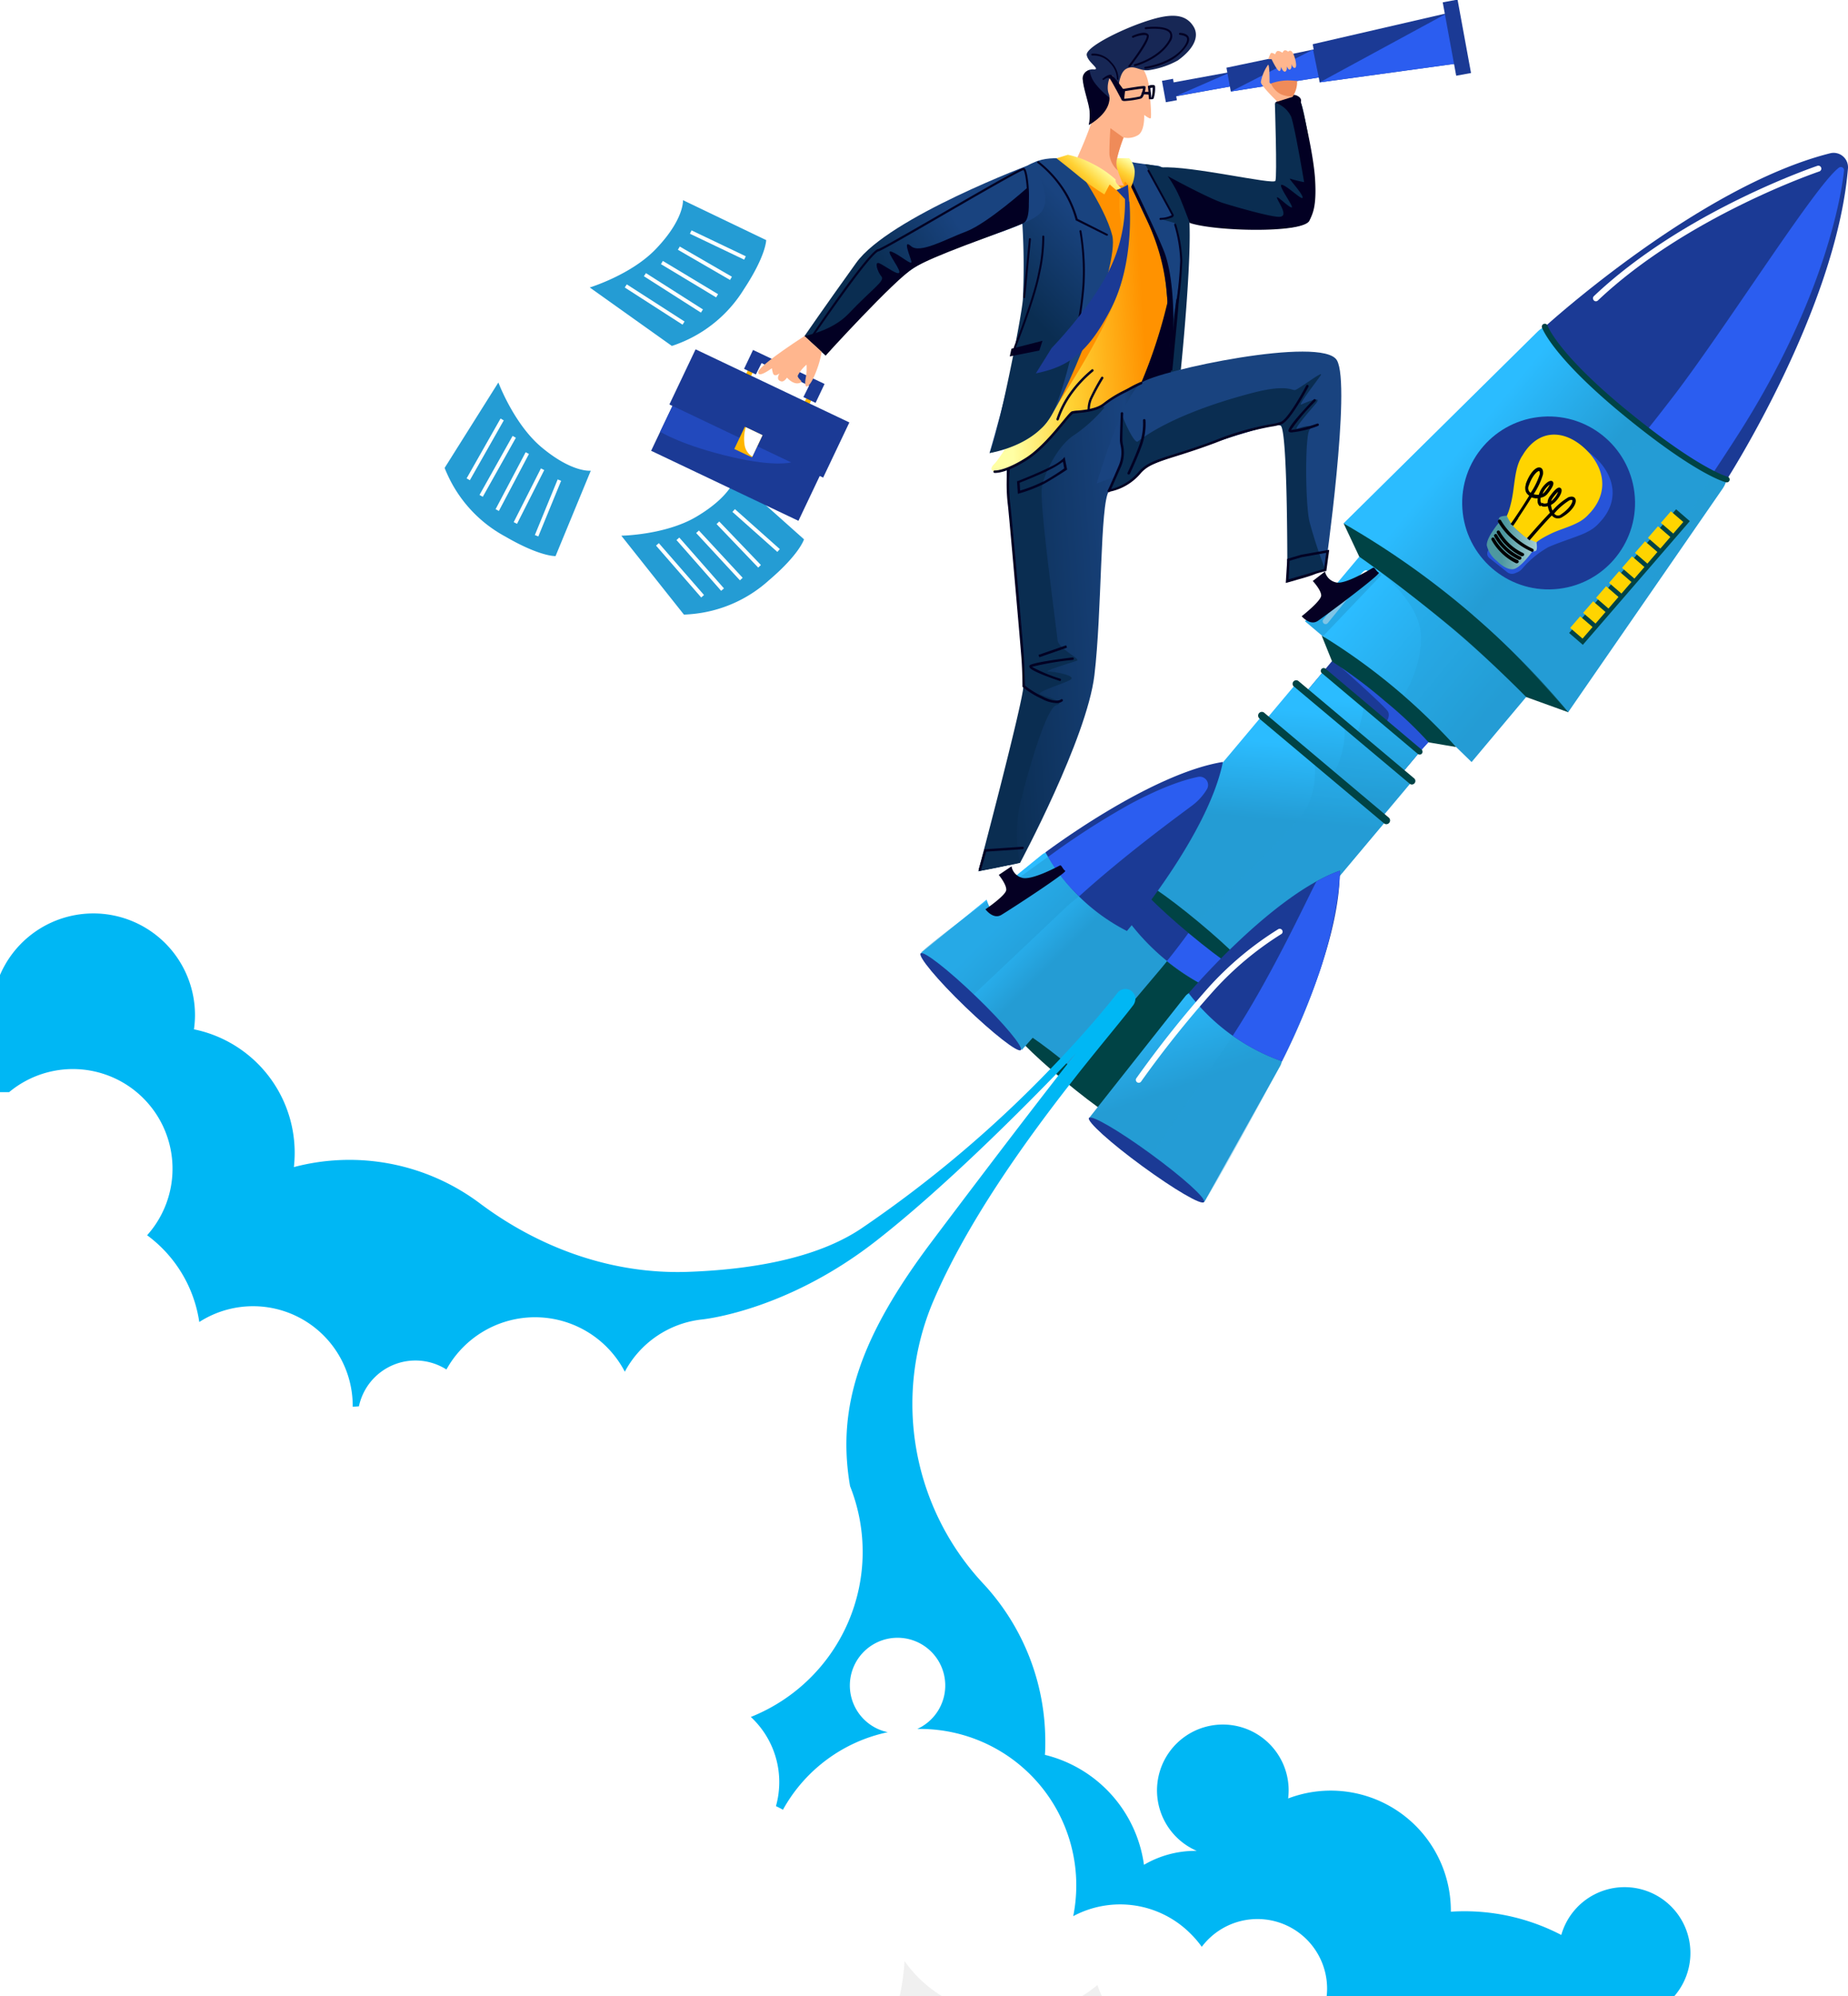 <svg xmlns="http://www.w3.org/2000/svg" xmlns:xlink="http://www.w3.org/1999/xlink" viewBox="0 0 327.35 353.46"><defs><style>.cls-1{mask:url(#mask);filter:url(#luminosity-noclip-8);}.cls-10,.cls-12,.cls-14,.cls-2,.cls-4,.cls-6,.cls-8{mix-blend-mode:multiply;}.cls-2{fill:url(#Áåçûìÿííûé_ãðàäèåíò_2);}.cls-3{mask:url(#mask-2);filter:url(#luminosity-noclip-13);}.cls-4{fill:url(#Áåçûìÿííûé_ãðàäèåíò_2-2);}.cls-5{mask:url(#mask-3);filter:url(#luminosity-noclip-14);}.cls-6{fill:url(#Áåçûìÿííûé_ãðàäèåíò_2-3);}.cls-7{mask:url(#mask-4);filter:url(#luminosity-noclip-9);}.cls-8{fill:url(#Áåçûìÿííûé_ãðàäèåíò_2-4);}.cls-9{mask:url(#mask-5);filter:url(#luminosity-noclip-10);}.cls-10{fill:url(#Áåçûìÿííûé_ãðàäèåíò_2-5);}.cls-11{mask:url(#mask-6);filter:url(#luminosity-noclip-11);}.cls-12{fill:url(#Áåçûìÿííûé_ãðàäèåíò_2-6);}.cls-13{mask:url(#mask-7);filter:url(#luminosity-noclip-12);}.cls-14{fill:url(#Áåçûìÿííûé_ãðàäèåíò_4);}.cls-15{mask:url(#mask-8);}.cls-16{opacity:0.31;fill:url(#Áåçûìÿííûé_ãðàäèåíò_92);}.cls-17,.cls-27,.cls-41{fill:#249cd4;}.cls-18{fill:#fff;}.cls-19{mask:url(#mask-9);}.cls-20{fill:url(#Áåçûìÿííûé_ãðàäèåíò_92-2);}.cls-21{fill:#1b3a95;}.cls-22{fill:#004345;}.cls-23{fill:#2b5df0;}.cls-24{fill:#2754d9;}.cls-25{fill:url(#Áåçûìÿííûé_ãðàäèåíò_11);}.cls-26{fill:url(#Áåçûìÿííûé_ãðàäèåíò_11-2);}.cls-27{opacity:0.32;}.cls-28{fill:url(#Áåçûìÿííûé_ãðàäèåíò_11-3);}.cls-29{fill:#ffd400;}.cls-30{mask:url(#mask-10);}.cls-31,.cls-33,.cls-60,.cls-62{opacity:0.66;}.cls-31{fill:url(#Áåçûìÿííûé_ãðàäèåíò_92-3);}.cls-32{mask:url(#mask-11);}.cls-33{fill:url(#Áåçûìÿííûé_ãðàäèåíò_92-4);}.cls-34{fill:url(#Áåçûìÿííûé_ãðàäèåíò_11-4);}.cls-35{fill:url(#Áåçûìÿííûé_ãðàäèåíò_11-5);}.cls-36{fill:url(#Áåçûìÿííûé_ãðàäèåíò_609);}.cls-37{mask:url(#mask-12);}.cls-38{fill:url(#Áåçûìÿííûé_ãðàäèåíò_614);}.cls-39{fill:url(#Áåçûìÿííûé_ãðàäèåíò_11-6);}.cls-40{fill:url(#Áåçûìÿííûé_ãðàäèåíò_9);}.cls-41{opacity:0.58;}.cls-42{fill:url(#Áåçûìÿííûé_ãðàäèåíò_8);}.cls-43{fill:url(#Áåçûìÿííûé_ãðàäèåíò_6);}.cls-44{fill:#ffb600;}.cls-45{fill:#2249bd;}.cls-46{fill:#020023;}.cls-47{fill:url(#Áåçûìÿííûé_ãðàäèåíò_136);}.cls-48{fill:#ff9100;}.cls-49{fill:#ffb68e;}.cls-50{fill:#19437f;}.cls-51{fill:url(#Áåçûìÿííûé_ãðàäèåíò_70);}.cls-52{fill:url(#Áåçûìÿííûé_ãðàäèåíò_6-2);}.cls-53{fill:url(#Áåçûìÿííûé_ãðàäèåíò_6-3);}.cls-54{fill:url(#Áåçûìÿííûé_ãðàäèåíò_70-2);}.cls-55{fill:#172755;}.cls-56{fill:url(#Áåçûìÿííûé_ãðàäèåíò_136-2);}.cls-57{fill:url(#Áåçûìÿííûé_ãðàäèåíò_136-3);}.cls-58{fill:#ef8b59;}.cls-59{mask:url(#mask-13);}.cls-60{fill:url(#Áåçûìÿííûé_ãðàäèåíò_92-5);}.cls-61{mask:url(#mask-14);}.cls-62{fill:url(#Áåçûìÿííûé_ãðàäèåíò_92-6);}.cls-63{fill:url(#Áåçûìÿííûé_ãðàäèåíò_6-4);}.cls-64{fill:#050023;}.cls-65{fill:#00b7f4;}.cls-66{fill:#f0f0f0;}.cls-67{filter:url(#luminosity-noclip-7);}.cls-68{filter:url(#luminosity-noclip-6);}.cls-69{filter:url(#luminosity-noclip-5);}.cls-70{filter:url(#luminosity-noclip-4);}.cls-71{filter:url(#luminosity-noclip-3);}.cls-72{filter:url(#luminosity-noclip-2);}.cls-73{filter:url(#luminosity-noclip);}</style><filter id="luminosity-noclip" x="132.8" y="-8353.87" width="24.12" height="32766" filterUnits="userSpaceOnUse" color-interpolation-filters="sRGB"><feFlood flood-color="#fff" result="bg"/><feBlend in="SourceGraphic" in2="bg"/></filter><mask id="mask" x="132.8" y="-8353.87" width="24.12" height="32766" maskUnits="userSpaceOnUse"><g class="cls-73"/></mask><linearGradient id="Áåçûìÿííûé_ãðàäèåíò_2" x1="148.85" y1="28.64" x2="173.19" y2="28.64" gradientTransform="translate(-17.97 10.26) rotate(-3.88)" gradientUnits="userSpaceOnUse"><stop offset="0.06" stop-color="#fff"/><stop offset="0.43" stop-color="#a3a3a3"/><stop offset="1"/></linearGradient><filter id="luminosity-noclip-2" x="233.7" y="-8353.87" width="19.34" height="32766" filterUnits="userSpaceOnUse" color-interpolation-filters="sRGB"><feFlood flood-color="#fff" result="bg"/><feBlend in="SourceGraphic" in2="bg"/></filter><mask id="mask-2" x="233.7" y="-8353.87" width="19.34" height="32766" maskUnits="userSpaceOnUse"><g class="cls-72"/></mask><linearGradient id="Áåçûìÿííûé_ãðàäèåíò_2-2" x1="251.28" y1="12.88" x2="270.88" y2="12.88" xlink:href="#Áåçûìÿííûé_ãðàäèåíò_2"/><filter id="luminosity-noclip-3" x="256.52" y="-8353.87" width="4.64" height="32766" filterUnits="userSpaceOnUse" color-interpolation-filters="sRGB"><feFlood flood-color="#fff" result="bg"/><feBlend in="SourceGraphic" in2="bg"/></filter><mask id="mask-3" x="256.52" y="-8353.87" width="4.64" height="32766" maskUnits="userSpaceOnUse"><g class="cls-71"/></mask><linearGradient id="Áåçûìÿííûé_ãðàäèåíò_2-3" x1="274.53" y1="14.03" x2="278.45" y2="14.03" xlink:href="#Áåçûìÿííûé_ãðàäèåíò_2"/><filter id="luminosity-noclip-4" x="102.77" y="-8353.87" width="1.46" height="32766" filterUnits="userSpaceOnUse" color-interpolation-filters="sRGB"><feFlood flood-color="#fff" result="bg"/><feBlend in="SourceGraphic" in2="bg"/></filter><mask id="mask-4" x="102.77" y="-8353.87" width="1.46" height="32766" maskUnits="userSpaceOnUse"><g class="cls-70"/></mask><linearGradient id="Áåçûìÿííûé_ãðàäèåíò_2-4" x1="102.92" y1="297.59" x2="104.32" y2="296.42" gradientTransform="matrix(1, 0, 0, 1, 0, 0)" xlink:href="#Áåçûìÿííûé_ãðàäèåíò_2"/><filter id="luminosity-noclip-5" x="274.44" y="-8353.87" width="50.51" height="32766" filterUnits="userSpaceOnUse" color-interpolation-filters="sRGB"><feFlood flood-color="#fff" result="bg"/><feBlend in="SourceGraphic" in2="bg"/></filter><mask id="mask-5" x="274.44" y="-8353.87" width="50.51" height="32766" maskUnits="userSpaceOnUse"><g class="cls-69"/></mask><linearGradient id="Áåçûìÿííûé_ãðàäèåíò_2-5" x1="176.79" y1="-55.21" x2="187.67" y2="-63.68" gradientTransform="matrix(-0.77, -0.64, -0.64, 0.77, 399.81, 200.29)" xlink:href="#Áåçûìÿííûé_ãðàäèåíò_2"/><filter id="luminosity-noclip-6" x="240.49" y="-8353.87" width="36.76" height="32766" filterUnits="userSpaceOnUse" color-interpolation-filters="sRGB"><feFlood flood-color="#fff" result="bg"/><feBlend in="SourceGraphic" in2="bg"/></filter><mask id="mask-6" x="240.49" y="-8353.87" width="36.76" height="32766" maskUnits="userSpaceOnUse"><g class="cls-68"/></mask><linearGradient id="Áåçûìÿííûé_ãðàäèåíò_2-6" x1="186.75" y1="-3.01" x2="201.12" y2="-14.2" gradientTransform="matrix(-0.77, -0.64, -0.64, 0.77, 399.81, 200.29)" xlink:href="#Áåçûìÿííûé_ãðàäèåíò_2"/><filter id="luminosity-noclip-7" x="269.12" y="-8353.87" width="13.02" height="32766" filterUnits="userSpaceOnUse" color-interpolation-filters="sRGB"><feFlood flood-color="#fff" result="bg"/><feBlend in="SourceGraphic" in2="bg"/></filter><mask id="mask-7" x="269.12" y="-8353.87" width="13.02" height="32766" maskUnits="userSpaceOnUse"><g class="cls-67"/></mask><linearGradient id="Áåçûìÿííûé_ãðàäèåíò_4" x1="108.94" y1="-117.7" x2="117.01" y2="-102.25" gradientTransform="matrix(0.51, 0.67, -0.53, 0.4, 161.52, 49.07)" gradientUnits="userSpaceOnUse"><stop offset="0.06" stop-color="#fff"/><stop offset="1"/></linearGradient><filter id="luminosity-noclip-8" x="132.8" y="20.74" width="24.12" height="15.22" filterUnits="userSpaceOnUse" color-interpolation-filters="sRGB"><feFlood flood-color="#fff" result="bg"/><feBlend in="SourceGraphic" in2="bg"/></filter><mask id="mask-8" x="132.8" y="20.74" width="24.12" height="15.22" maskUnits="userSpaceOnUse"><g class="cls-1"><path class="cls-2" d="M135.81,36l16.57-1.45a4.89,4.89,0,0,0,3.11-8.28,5.16,5.16,0,0,0-3.75-1.42,5.41,5.41,0,0,0-5.27,3.87s-.48-9.9-6.61-7.6c-6.28,2.35-1.58,9.27-1.58,9.27s-5.71,1.15-5.48,3.28S135.81,36,135.81,36Z"/></g></mask><linearGradient id="Áåçûìÿííûé_ãðàäèåíò_92" x1="148.85" y1="28.64" x2="173.19" y2="28.64" gradientTransform="translate(-17.97 10.26) rotate(-3.88)" gradientUnits="userSpaceOnUse"><stop offset="0.06" stop-color="#fff"/><stop offset="0.43" stop-color="#fff"/><stop offset="1" stop-color="#fff"/></linearGradient><filter id="luminosity-noclip-9" x="102.77" y="295.97" width="1.46" height="2.67" filterUnits="userSpaceOnUse" color-interpolation-filters="sRGB"><feFlood flood-color="#fff" result="bg"/><feBlend in="SourceGraphic" in2="bg"/></filter><mask id="mask-9" x="102.77" y="295.97" width="1.46" height="2.67" maskUnits="userSpaceOnUse"><g class="cls-7"><path class="cls-8" d="M103.73,298.64q-.45-1.35-1-2.67c.48.29,1,.56,1.46.82C104.05,297.4,103.88,298,103.73,298.64Z"/></g></mask><linearGradient id="Áåçûìÿííûé_ãðàäèåíò_92-2" x1="102.92" y1="297.59" x2="104.32" y2="296.42" gradientTransform="matrix(1, 0, 0, 1, 0, 0)" xlink:href="#Áåçûìÿííûé_ãðàäèåíò_92"/><linearGradient id="Áåçûìÿííûé_ãðàäèåíò_11" x1="148.6" y1="22.29" x2="187.21" y2="22.29" gradientTransform="matrix(-0.77, -0.64, -0.64, 0.77, 399.81, 200.29)" gradientUnits="userSpaceOnUse"><stop offset="0.09" stop-color="#249cd4"/><stop offset="0.87" stop-color="#2bbcff"/></linearGradient><linearGradient id="Áåçûìÿííûé_ãðàäèåíò_11-2" x1="170.17" y1="64.7" x2="181.46" y2="48.57" gradientTransform="matrix(1, 0, 0, -1, 59.65, 212.28)" xlink:href="#Áåçûìÿííûé_ãðàäèåíò_11"/><linearGradient id="Áåçûìÿííûé_ãðàäèåíò_11-3" x1="162.98" y1="-4.51" x2="188.98" y2="-4.51" xlink:href="#Áåçûìÿííûé_ãðàäèåíò_11"/><filter id="luminosity-noclip-10" x="274.44" y="28.09" width="50.51" height="33.49" filterUnits="userSpaceOnUse" color-interpolation-filters="sRGB"><feFlood flood-color="#fff" result="bg"/><feBlend in="SourceGraphic" in2="bg"/></filter><mask id="mask-10" x="274.44" y="28.09" width="50.51" height="33.49" maskUnits="userSpaceOnUse"><g class="cls-9"><path class="cls-10" d="M321.33,31.22s-17.91,8.27-29.72,17.19-14.9,13.18-14.9,13.18l-2.27-3.29s14-13.47,30.06-21.26,20.9-9.79,20.41-8.65S321.33,31.22,321.33,31.22Z"/></g></mask><linearGradient id="Áåçûìÿííûé_ãðàäèåíò_92-3" x1="176.79" y1="-55.21" x2="187.67" y2="-63.68" gradientTransform="matrix(-0.77, -0.64, -0.64, 0.77, 399.81, 200.29)" xlink:href="#Áåçûìÿííûé_ãðàäèåíò_92"/><filter id="luminosity-noclip-11" x="240.49" y="60.12" width="36.76" height="36.66" filterUnits="userSpaceOnUse" color-interpolation-filters="sRGB"><feFlood flood-color="#fff" result="bg"/><feBlend in="SourceGraphic" in2="bg"/></filter><mask id="mask-11" x="240.49" y="60.12" width="36.76" height="36.66" maskUnits="userSpaceOnUse"><g class="cls-11"><path class="cls-12" d="M277.25,64.33s-9.33,8.89-15.93,15.74-14.88,16.7-14.88,16.7l-5.95-4s13.93-13.91,22.66-22.43c7.9-7.72,10.94-10.25,10.94-10.25Z"/></g></mask><linearGradient id="Áåçûìÿííûé_ãðàäèåíò_92-4" x1="186.75" y1="-3.01" x2="201.12" y2="-14.2" gradientTransform="matrix(-0.77, -0.64, -0.64, 0.77, 399.81, 200.29)" xlink:href="#Áåçûìÿííûé_ãðàäèåíò_92"/><linearGradient id="Áåçûìÿííûé_ãðàäèåíò_11-4" x1="170.06" y1="66.55" x2="180.79" y2="51.23" gradientTransform="matrix(1, 0, 0, -1, 58.56, 215.27)" xlink:href="#Áåçûìÿííûé_ãðàäèåíò_11"/><linearGradient id="Áåçûìÿííûé_ãðàäèåíò_11-5" x1="169.92" y1="72.41" x2="179.97" y2="58.05" gradientTransform="matrix(1, 0, 0, -1, 54.92, 225.26)" xlink:href="#Áåçûìÿííûé_ãðàäèåíò_11"/><linearGradient id="Áåçûìÿííûé_ãðàäèåíò_609" x1="240.73" y1="-17.47" x2="253.93" y2="-8.21" gradientTransform="matrix(-0.77, -0.64, -0.64, 0.77, 453.29, 263.41)" gradientUnits="userSpaceOnUse"><stop offset="0.17" stop-color="#e0f3f4"/><stop offset="0.79" stop-color="#4d98a0"/></linearGradient><filter id="luminosity-noclip-12" x="269.12" y="78.21" width="13.02" height="6.08" filterUnits="userSpaceOnUse" color-interpolation-filters="sRGB"><feFlood flood-color="#fff" result="bg"/><feBlend in="SourceGraphic" in2="bg"/></filter><mask id="mask-12" x="269.12" y="78.21" width="13.02" height="6.08" maskUnits="userSpaceOnUse"><g class="cls-13"><path class="cls-14" d="M269.12,84.28s1.7-7.32,7.48-5.89a7.72,7.72,0,0,1,5.54,5.1,14.73,14.73,0,0,0-5.54-2.19C271.33,80.61,269.88,83.54,269.12,84.28Z"/></g></mask><linearGradient id="Áåçûìÿííûé_ãðàäèåíò_614" x1="108.94" y1="-117.7" x2="117.01" y2="-102.25" gradientTransform="matrix(0.51, 0.67, -0.53, 0.4, 161.52, 49.07)" gradientUnits="userSpaceOnUse"><stop offset="0.06" stop-color="#fff"/><stop offset="1" stop-color="#fff"/></linearGradient><linearGradient id="Áåçûìÿííûé_ãðàäèåíò_11-6" x1="145.65" y1="111.97" x2="163.52" y2="98.06" gradientTransform="matrix(-0.77, -0.54, -0.57, 0.82, 386.71, 180.76)" xlink:href="#Áåçûìÿííûé_ãðàäèåíò_11"/><linearGradient id="Áåçûìÿííûé_ãðàäèåíò_9" x1="186.58" y1="118.27" x2="220.44" y2="118.27" gradientTransform="matrix(-0.65, -0.65, -0.71, 0.71, 396.57, 213.97)" gradientUnits="userSpaceOnUse"><stop offset="0.25" stop-color="#249cd4"/><stop offset="0.62" stop-color="#2bbcff"/></linearGradient><linearGradient id="Áåçûìÿííûé_ãðàäèåíò_8" x1="181.25" y1="113.12" x2="217.66" y2="113.12" gradientTransform="translate(-17.97 10.26) rotate(-3.88)" gradientUnits="userSpaceOnUse"><stop offset="0.12" stop-color="#0a2d51"/><stop offset="0.86" stop-color="#19437f"/><stop offset="1" stop-color="#0a2d51"/></linearGradient><linearGradient id="Áåçûìÿííûé_ãðàäèåíò_6" x1="181.13" y1="115.96" x2="208.95" y2="115.96" gradientTransform="translate(-17.97 10.26) rotate(-3.88)" gradientUnits="userSpaceOnUse"><stop offset="0.12" stop-color="#0a2d51"/><stop offset="1" stop-color="#0a2d51"/></linearGradient><linearGradient id="Áåçûìÿííûé_ãðàäèåíò_136" x1="188.25" y1="59.34" x2="224.07" y2="59.34" gradientTransform="translate(-17.97 10.26) rotate(-3.88)" gradientUnits="userSpaceOnUse"><stop offset="0.11" stop-color="#ffffa4"/><stop offset="0.41" stop-color="#ffd234"/><stop offset="0.8" stop-color="#ff9200"/></linearGradient><linearGradient id="Áåçûìÿííûé_ãðàäèåíò_70" x1="191.24" y1="61.29" x2="229.24" y2="30.14" gradientTransform="translate(-17.97 10.26) rotate(-3.88)" gradientUnits="userSpaceOnUse"><stop offset="0.12" stop-color="#0a2d51"/><stop offset="0.49" stop-color="#19437f"/></linearGradient><linearGradient id="Áåçûìÿííûé_ãðàäèåíò_6-2" x1="219.03" y1="52.36" x2="226.19" y2="52.36" xlink:href="#Áåçûìÿííûé_ãðàäèåíò_6"/><linearGradient id="Áåçûìÿííûé_ãðàäèåíò_6-3" x1="221.92" y1="35.06" x2="248.54" y2="35.06" xlink:href="#Áåçûìÿííûé_ãðàäèåíò_6"/><linearGradient id="Áåçûìÿííûé_ãðàäèåíò_70-2" x1="165.78" y1="53.68" x2="206.75" y2="31.85" xlink:href="#Áåçûìÿííûé_ãðàäèåíò_70"/><linearGradient id="Áåçûìÿííûé_ãðàäèåíò_136-2" x1="211.72" y1="31.9" x2="203.97" y2="39.68" xlink:href="#Áåçûìÿííûé_ãðàäèåíò_136"/><linearGradient id="Áåçûìÿííûé_ãðàäèåíò_136-3" x1="217.14" y1="32.33" x2="212.47" y2="38.67" xlink:href="#Áåçûìÿííûé_ãðàäèåíò_136"/><filter id="luminosity-noclip-13" x="233.7" y="3.1" width="19.34" height="4.46" filterUnits="userSpaceOnUse" color-interpolation-filters="sRGB"><feFlood flood-color="#fff" result="bg"/><feBlend in="SourceGraphic" in2="bg"/></filter><mask id="mask-13" x="233.7" y="3.1" width="19.34" height="4.46" maskUnits="userSpaceOnUse"><g class="cls-3"><path class="cls-4" d="M233.7,7.56s5-.25,9.5-.38S253,3.1,253,3.1Z"/></g></mask><linearGradient id="Áåçûìÿííûé_ãðàäèåíò_92-5" x1="251.28" y1="12.88" x2="270.88" y2="12.88" xlink:href="#Áåçûìÿííûé_ãðàäèåíò_92"/><filter id="luminosity-noclip-14" x="256.52" y="0" width="4.64" height="10.95" filterUnits="userSpaceOnUse" color-interpolation-filters="sRGB"><feFlood flood-color="#fff" result="bg"/><feBlend in="SourceGraphic" in2="bg"/></filter><mask id="mask-14" x="256.52" y="0" width="4.64" height="10.95" maskUnits="userSpaceOnUse"><g class="cls-5"><path class="cls-6" d="M256.52.48s1.65,4.8,2.56,6.92A15.88,15.88,0,0,0,261.16,11L259.16,0Z"/></g></mask><linearGradient id="Áåçûìÿííûé_ãðàäèåíò_92-6" x1="274.53" y1="14.03" x2="278.45" y2="14.03" xlink:href="#Áåçûìÿííûé_ãðàäèåíò_92"/><linearGradient id="Áåçûìÿííûé_ãðàäèåíò_6-4" x1="208.58" y1="90.96" x2="247.63" y2="90.96" xlink:href="#Áåçûìÿííûé_ãðàäèåíò_6"/></defs><title>boost</title><g id="Layer_2" data-name="Layer 2"><g id="Ñëîé_1" data-name="Ñëîé 1"><g class="cls-15"><path class="cls-16" d="M135.81,36l16.57-1.45a4.89,4.89,0,0,0,3.11-8.28,5.16,5.16,0,0,0-3.75-1.42,5.41,5.41,0,0,0-5.27,3.87s-.48-9.9-6.61-7.6c-6.28,2.35-1.58,9.27-1.58,9.27s-5.71,1.15-5.48,3.28S135.81,36,135.81,36Z"/></g><path class="cls-17" d="M104.47,50.9s7.43-2.27,11.78-6.89c5-5.25,4.73-8.57,4.73-8.57l14.74,7.07s0,2.71-3.94,8.69a23.55,23.55,0,0,1-11.59,9.63c-.74.29-1.18.42-1.18.42Z"/><path class="cls-17" d="M121.28,57.18,111,50.59Z"/><rect class="cls-18" x="115.83" y="47.8" width="0.66" height="12.18" transform="matrix(0.54, -0.84, 0.84, 0.54, 7.97, 122.39)"/><path class="cls-17" d="M124.34,55.07l-10.1-6.44Z"/><polygon class="cls-18" points="124.16 55.35 114.06 48.91 114.42 48.36 124.52 54.79 124.16 55.35"/><path class="cls-17" d="M127,52.36l-9.77-5.88Z"/><rect class="cls-18" x="121.8" y="43.71" width="0.66" height="11.41" transform="translate(16.81 128.57) rotate(-58.95)"/><path class="cls-17" d="M129.48,49.28l-9.23-5.34Z"/><rect class="cls-18" x="124.53" y="41.28" width="0.66" height="10.67" transform="translate(21.96 131.31) rotate(-59.93)"/><path class="cls-17" d="M132,45.66l-9.61-4.58Z"/><rect class="cls-18" x="126.81" y="38.05" width="0.66" height="10.65" transform="translate(33.24 139.43) rotate(-64.48)"/><path class="cls-17" d="M110.06,94.85s7.77-.11,13.24-3.33c6.23-3.67,6.92-6.92,6.92-6.92l12.2,10.89s-.76,2.61-6.21,7.25a23.5,23.5,0,0,1-13.81,6c-.79.07-1.25.08-1.25.08Z"/><path class="cls-17" d="M124.46,105.57l-8-9.18Z"/><rect class="cls-18" x="120.13" y="94.89" width="0.66" height="12.18" transform="translate(-36.7 103.99) rotate(-41.07)"/><path class="cls-17" d="M128,104.39l-7.91-9Z"/><polygon class="cls-18" points="127.74 104.61 119.83 95.62 120.33 95.18 128.24 104.18 127.74 104.61"/><path class="cls-17" d="M131.32,102.54l-7.75-8.38Z"/><rect class="cls-18" x="127.11" y="92.64" width="0.66" height="11.41" transform="translate(-32.89 112.77) rotate(-42.8)"/><path class="cls-17" d="M134.54,100.26l-7.38-7.7Z"/><rect class="cls-18" x="130.52" y="91.08" width="0.66" height="10.67" transform="translate(-30.33 117.31) rotate(-43.77)"/><path class="cls-17" d="M137.92,97.47,130,90.39Z"/><rect class="cls-18" x="133.61" y="88.61" width="0.66" height="10.65" transform="translate(-25.28 131.53) rotate(-48.33)"/><path class="cls-17" d="M88.28,67.72S91,75,95.82,79.1c5.52,4.66,8.83,4.24,8.83,4.24L98.41,98.46s-2.71.14-8.9-3.46A23.45,23.45,0,0,1,79.25,84c-.33-.72-.49-1.15-.49-1.15Z"/><path class="cls-17" d="M83,84.86l6-10.6Z"/><rect class="cls-18" x="79.86" y="79.23" width="12.18" height="0.66" transform="translate(-25.66 115.08) rotate(-60.44)"/><path class="cls-17" d="M85.23,87.8l5.86-10.45Z"/><polygon class="cls-18" points="84.94 87.63 90.8 77.18 91.38 77.51 85.52 87.96 84.94 87.63"/><path class="cls-17" d="M88.08,90.32l5.33-10.09Z"/><rect class="cls-18" x="85.04" y="84.94" width="11.41" height="0.66" transform="translate(-27.03 125.71) rotate(-62.17)"/><path class="cls-17" d="M91.3,92.6l4.82-9.51Z"/><rect class="cls-18" x="88.37" y="87.51" width="10.67" height="0.66" transform="translate(-27 131.75) rotate(-63.14)"/><path class="cls-17" d="M95.05,94.86l4-9.85Z"/><rect class="cls-18" x="91.75" y="89.61" width="10.65" height="0.66" transform="translate(-22.98 145.62) rotate(-67.7)"/><g class="cls-19"><path class="cls-20" d="M103.73,298.64q-.45-1.35-1-2.67c.48.29,1,.56,1.46.82C104.05,297.4,103.88,298,103.73,298.64Z"/></g><circle class="cls-18" cx="17.08" cy="150.82" r="6.21"/><circle class="cls-18" cx="61.88" cy="195.39" r="6.21"/><circle class="cls-18" cx="66.34" cy="227.78" r="9.73" transform="translate(-35.63 13.57) rotate(-9.22)"/><path class="cls-17" d="M202.18,162.51l5.14,6.15,6.93,3.9a2.78,2.78,0,0,1,1,4L199.71,199s-6.68-6.85-9.52-9.22-11.17-8-11.17-8l19.16-19.5A2.71,2.71,0,0,1,202.18,162.51Z"/><path class="cls-21" d="M228.49,143.07c-.75,14-12.83,32.58-12.83,32.58h0a40.42,40.42,0,0,1-16.74-13.93h0S215.57,146,228.49,143.07Z"/><path class="cls-22" d="M215.66,175.65s3-4.29-1.47,2.42C202.08,196.32,199.71,199,199.71,199a66.48,66.48,0,0,0-9.52-9.22s6.27-7.4,15.3-18.09c.41-.48.82-1,1.23-1.49A40.18,40.18,0,0,0,215.66,175.65Z"/><path class="cls-23" d="M206.72,170.15c8.57-10.58,16.69-25.07,17.34-25.67a29.36,29.36,0,0,1,4.43-1.41l0,.35c-.13,1.5-.89,7.65-4.64,16.73a115.78,115.78,0,0,1-8.16,15.5A40.18,40.18,0,0,1,206.72,170.15Z"/><path class="cls-22" d="M179,181.73c-.46.56,3.79,4.87,9.51,9.63s10.72,8.15,11.18,7.59-3.79-4.87-9.5-9.62S179.49,181.17,179,181.73Z"/><rect class="cls-21" x="233.85" y="103.44" width="22.24" height="40.31" transform="translate(353.11 375.77) rotate(-139.98)"/><path class="cls-24" d="M245.46,128s.88-1.11.41-2-8.51-8-8.51-8,9.87,6.19,12,8a18,18,0,0,1,3.69,5.41l-1.54,1.66Z"/><polygon class="cls-25" points="231.18 110 257.74 132.08 260.67 134.92 282.69 108.69 253.13 83.86 231.18 110"/><rect class="cls-26" x="216.42" y="120.32" width="22.24" height="48.07" transform="translate(308.98 401.22) rotate(-139.98)"/><path class="cls-27" d="M241.62,124.79a22.48,22.48,0,0,1-3.37,9.32c-3,4.77-26.16,28.65-26.16,28.65l8.52,7.15,30.91-36.81Z"/><path class="cls-28" d="M279.8,59.59l10,11.73L303,79.11c2.76,1.63,3.78,5,2.19,7.34L277.78,126.1s-12.95-13.17-18.43-17.77S238,92.66,238,92.66l34.36-33.94C274.26,56.79,277.75,57.2,279.8,59.59Z"/><path class="cls-21" d="M327.34,29.85c-2.08,24.91-21.46,55.06-21.46,55.06h0a84.64,84.64,0,0,1-32.22-27.06h0S300.91,33,324.18,27.14A2.55,2.55,0,0,1,327.34,29.85Z"/><path class="cls-22" d="M277.78,126.1l-7.45-2.69s-6.75-6.9-13.65-12.62c-9.07-7.51-15.9-12.22-15.9-12.22L238,92.66l1.67,1a147.14,147.14,0,0,1,38.16,32.45Z"/><path class="cls-22" d="M253.06,131.44a70.82,70.82,0,0,0-7.74-7.31,83.89,83.89,0,0,0-9.35-7l-1.86-4.61a108.6,108.6,0,0,1,23.82,19.75Z"/><path class="cls-27" d="M303.52,83.69c-12.88,23-25.74,42.41-25.74,42.41s-5.93-6.73-9.39-10.22A83.26,83.26,0,0,0,261,109s13.74-11.52,30.71-32.73A84.76,84.76,0,0,0,303.52,83.69Z"/><path class="cls-23" d="M296.74,69.75c9.63-12.7,24.89-37,29-40.06a.57.57,0,0,1,.91.53c-.41,3.75-3.15,22.4-18.94,47-1.43,2.23-2.84,4.38-4.23,6.48a84.76,84.76,0,0,1-11.85-7.43C293.34,74.18,295,72,296.74,69.75Z"/><circle class="cls-21" cx="274.32" cy="89.04" r="15.31" transform="translate(-5.35 18.58) rotate(-3.84)"/><path class="cls-27" d="M248.67,123.15s3.4-5.25,3-11c-.29-4-3.87-7.92-6-9.9a20.54,20.54,0,0,0-1.56-1.35s10.5,7.87,15.74,12.52,10.49,10,10.49,10l-9.66,11.51S252.83,126.67,248.67,123.15Z"/><rect class="cls-22" x="274.16" y="100.56" width="28.96" height="3.21" transform="translate(554.74 -49.29) rotate(130.86)"/><rect class="cls-29" x="294.84" y="91.05" width="2.71" height="2.9" transform="translate(559.92 -71) rotate(130.86)"/><rect class="cls-29" x="292.54" y="93.7" width="2.71" height="2.9" transform="translate(558.13 -64.87) rotate(130.86)"/><rect class="cls-29" x="290.25" y="96.36" width="2.71" height="2.9" transform="translate(556.35 -58.74) rotate(130.86)"/><rect class="cls-29" x="287.95" y="99.01" width="2.71" height="2.9" transform="translate(554.55 -52.61) rotate(130.86)"/><rect class="cls-29" x="285.65" y="101.67" width="2.71" height="2.9" transform="translate(552.76 -46.48) rotate(130.86)"/><rect class="cls-29" x="283.35" y="104.33" width="2.71" height="2.9" transform="translate(550.97 -40.35) rotate(130.86)"/><rect class="cls-29" x="281.06" y="106.98" width="2.71" height="2.9" transform="translate(549.18 -34.22) rotate(130.86)"/><rect class="cls-29" x="278.76" y="109.64" width="2.71" height="2.9" transform="translate(547.39 -28.08) rotate(130.86)"/><g class="cls-30"><path class="cls-31" d="M321.33,31.22s-17.91,8.27-29.72,17.19-14.9,13.18-14.9,13.18l-2.27-3.29s14-13.47,30.06-21.26,20.9-9.79,20.41-8.65S321.33,31.22,321.33,31.22Z"/></g><g class="cls-32"><path class="cls-33" d="M277.25,64.33s-9.33,8.89-15.93,15.74-14.88,16.7-14.88,16.7l-5.95-4s13.93-13.91,22.66-22.43c7.9-7.72,10.94-10.25,10.94-10.25Z"/></g><path class="cls-22" d="M234.15,119.18l17,14.31a.51.51,0,0,0,.72-.07.5.5,0,0,0-.07-.71l-17-14.31a.51.51,0,1,0-.66.78Z"/><rect class="cls-34" x="213.03" y="124.81" width="26.85" height="41.67" transform="translate(306.23 402.8) rotate(-139.98)"/><path class="cls-27" d="M238.2,128.29a17,17,0,0,1-2,8.83c-2.43,4.3-23.1,24.48-23.1,24.48l10.28,8.64,26.8-31.92Z"/><path class="cls-22" d="M229.18,121.53l20.56,17.26a.62.62,0,0,0,.8-.94L230,120.58a.62.62,0,1,0-.79,1Z"/><rect class="cls-35" x="208.42" y="131.74" width="28.79" height="36.48" transform="translate(297.02 408.12) rotate(-139.98)"/><path class="cls-27" d="M232.77,134.52a14.35,14.35,0,0,1-1.17,8.25c-2,3.87-20.51,21.18-20.51,21.18l11,9.26,23.46-27.94Z"/><path class="cls-22" d="M201.18,155.7c-.46.57,3.79,4.87,9.51,9.63s10.72,8.16,11.18,7.59-3.79-4.87-9.5-9.62S201.64,155.14,201.18,155.7Z"/><path class="cls-22" d="M223.1,127.26l22.05,18.51a.65.65,0,0,0,.93-.08.66.66,0,0,0-.08-.93L224,126.25a.66.66,0,1,0-.85,1Z"/><path class="cls-24" d="M272.19,81.23c2.9-3.78,7-3.26,10.24-.36S286.94,88,284,91.76c-.23.29-.47.56-.71.82h0a6.68,6.68,0,0,1-2.09,1.58,6.81,6.81,0,0,1-.82.39c-1.36.59-4.86,1.71-6.23,2.39a17,17,0,0,0-4.55,3.8,2.25,2.25,0,0,1-.84.59l-.4.17a1.39,1.39,0,0,1-1.39-.2l-3.11-2.47a1,1,0,0,1,0-1.62c1.74-1.49,5.21-4.68,5.7-6.82.65-2.87.49-6.05,2-8.19h0A8.64,8.64,0,0,1,272.19,81.23Z"/><path class="cls-29" d="M270.36,79.64c2.9-3.78,7-3.27,10.23-.36s4.52,7.1,1.61,10.88a8,8,0,0,1-.71.82h0a6.55,6.55,0,0,1-2.08,1.59c-.27.14-.55.27-.83.39-1.36.59-2.87,1-4.23,1.72-2.5,1.24-2.63,1.86-2.63,1.86l-2.6-2.31-2.63-2.33s.58-.23,1.23-3.1.5-6.06,2-8.2h0A8.52,8.52,0,0,1,270.36,79.64Z"/><path class="cls-36" d="M266.91,91.32a8.59,8.59,0,0,0,2.19,2.91A7.81,7.81,0,0,0,272.17,96s.26,1.46-.18,1.57-.5,0-.5,0-2.1,3-3.41,3.2-2.73-1.26-2.94-1.46a4.94,4.94,0,0,1-1.77-2.73c-.12-1.41,2.27-4.2,2.27-4.2s-.14,0-.13-.53S266.91,91.32,266.91,91.32Z"/><path d="M279.05,88.31c-.08-.18-.38-.56-1.22-.27A11.35,11.35,0,0,0,275,90.41a3.89,3.89,0,0,1-.26-1,3.63,3.63,0,0,0,.86-.67c.57-.61,1.25-1.69.95-2.2a.46.46,0,0,0-.36-.21c-.51,0-1.25,1-1.65,1.53a2.06,2.06,0,0,0-.41,1.19,1.29,1.29,0,0,1-.59.1.38.38,0,0,1-.3-.13.05.05,0,0,1,0,0l-.47.32h0s0,0,0,0a.41.41,0,0,0,.12.14l.17.11s0,0,0,0a1,1,0,0,0,.43.12,2.15,2.15,0,0,0,.69-.09,3.68,3.68,0,0,0,.38,1.16c-1.72,1.79-3.49,3.86-4,4.43a.35.35,0,0,1-.07.09l.45.38.16-.19c.87-1,2.36-2.74,3.78-4.22a1.87,1.87,0,0,0,.48.38,1.4,1.4,0,0,0,1.44-.14C278.41,90.56,279.43,89.08,279.05,88.31ZM275,88.24a6.58,6.58,0,0,1,1-1.17,3.64,3.64,0,0,1-.84,1.31,3.33,3.33,0,0,1-.39.36A1.65,1.65,0,0,1,275,88.24Zm1.5,2.86a.84.84,0,0,1-.86.11,1.1,1.1,0,0,1-.34-.28A11.66,11.66,0,0,1,278,88.59a.91.91,0,0,1,.45-.06.07.07,0,0,1,.06,0C278.66,88.85,278.13,90,276.48,91.1Z"/><path d="M274.08,87.48c.36-.43,1.2-1.49,1.07-2a.44.44,0,0,0-.25-.31c-.53-.21-1.43.7-1.88,1.43a4,4,0,0,0-.44,1,3,3,0,0,1-.91-.1A12.77,12.77,0,0,0,273.32,84c.1-.93-.27-1.17-.54-1.22-.78-.18-1.87,1.09-2.5,2.9a.69.69,0,0,0,0,.13,1.75,1.75,0,0,0-.09.82,1.33,1.33,0,0,0,.31.79,2.05,2.05,0,0,0,.38.34c-.36.59-.74,1.19-1.11,1.77-.78,1.21-1.55,2.35-2.07,3.09l-.12.17.45.32,0,0,0,0,.32-.46,0,0,.57-.84,0-.06c.66-1,1.56-2.35,2.37-3.68a3.27,3.27,0,0,0,1.11.18,2.1,2.1,0,0,0,0,.8,1,1,0,0,0,.17.36.05.05,0,0,0,0,0,.41.41,0,0,0,.12.14l.17.11s0,0,0,0h0l.27-.51a.22.22,0,0,1-.1-.09.64.64,0,0,1-.12-.23,1.84,1.84,0,0,1,0-.71A1.93,1.93,0,0,0,274.08,87.48Zm-.56-.59a3.56,3.56,0,0,1,1-1.1,5.61,5.61,0,0,1-.89,1.31,1.45,1.45,0,0,1-.38.33A4.53,4.53,0,0,1,273.52,86.89Zm-2.38.37a.93.93,0,0,1-.23-.21,1,1,0,0,1-.13-1c.63-1.88,1.6-2.71,1.88-2.65,0,0,.12.17.08.59A12.91,12.91,0,0,1,271.14,87.26Z"/><path d="M271.3,97.7a.3.3,0,0,0,.35-.18.29.29,0,0,0-.17-.37,12.29,12.29,0,0,1-3.05-2,11.65,11.65,0,0,1-2.54-3,.29.29,0,0,0-.39-.13.31.31,0,0,0-.13.4,11.78,11.78,0,0,0,2.68,3.15,12.22,12.22,0,0,0,3.22,2.08Z"/><path d="M269.61,98.47a.3.3,0,0,0,.34-.17.28.28,0,0,0-.15-.38,9.39,9.39,0,0,1-2.6-1.82,9.6,9.6,0,0,1-1.52-2,.29.29,0,0,0-.38-.15.3.3,0,0,0-.15.39,9.18,9.18,0,0,0,1.62,2.17,9.39,9.39,0,0,0,2.8,2Z"/><path d="M269.14,99.09a.29.29,0,0,0,.34-.17.29.29,0,0,0-.16-.38,9.39,9.39,0,0,1-2.6-1.82,8.6,8.6,0,0,1-1.51-2,.29.29,0,0,0-.39-.14.28.28,0,0,0-.14.38,8.83,8.83,0,0,0,1.62,2.17,9.55,9.55,0,0,0,2.79,2Z"/><path d="M268.66,99.71a.28.28,0,0,0,.34-.17.3.3,0,0,0-.15-.38,9.22,9.22,0,0,1-2.61-1.82,8.37,8.37,0,0,1-1.51-2,.29.29,0,0,0-.53.24,9.18,9.18,0,0,0,1.62,2.17,9.55,9.55,0,0,0,2.79,2Z"/><g class="cls-37"><path class="cls-38" d="M269.12,84.28s1.7-7.32,7.48-5.89a7.72,7.72,0,0,1,5.54,5.1,14.73,14.73,0,0,0-5.54-2.19C271.33,80.61,269.88,83.54,269.12,84.28Z"/></g><path class="cls-22" d="M286.39,72.51l1.44,1.19c12.73,10.4,17.72,11.66,17.93,11.7a.51.51,0,1,0,.23-1h0s-5-1.31-17.51-11.5-14.32-15.17-14.34-15.22a.51.51,0,0,0-1,.33C273.24,58.22,274.94,62.89,286.39,72.51Z"/><path class="cls-39" d="M213.67,176.28l5.16,5.56,6.73,3.13a2.74,2.74,0,0,1,1.18,3.82l-13.39,24s-6.65-6.09-9.46-8.14S193,197.85,193,197.85l16.93-21.42A2.46,2.46,0,0,1,213.67,176.28Z"/><path class="cls-21" d="M237.33,154.16c.06,13.93-10.27,33.74-10.27,33.74h0a35.69,35.69,0,0,1-16.5-12.05h0S225.34,158.43,237.33,154.16Z"/><path class="cls-40" d="M188.32,151.81l4.17,6,6.23,4a2.46,2.46,0,0,1,.46,3.76L181,185.9s-5.58-6.77-8-9.14-9.8-8.08-9.8-8.08l21.33-17.33A2.67,2.67,0,0,1,188.32,151.81Z"/><path class="cls-21" d="M216.62,134.91c-2.63,13.05-17,29.93-17,29.93h0a34.45,34.45,0,0,1-14.43-13.93h0S203.62,137,216.62,134.91Z"/><path class="cls-27" d="M227.06,187.9a126.3,126.3,0,0,0,6.82-16.27,112.51,112.51,0,0,1-8.07,18.83c-10.38,19.41-12.46,22.28-12.46,22.28a59.45,59.45,0,0,0-9.46-8.14L217.28,185l1.08-1.62A35.11,35.11,0,0,0,227.06,187.9Z"/><path class="cls-41" d="M268.8,177.5c0-.11,0-.24,0-.35S268.81,177.27,268.8,177.5Z"/><path class="cls-23" d="M218.36,183.38c7.47-11.42,14.31-26.69,14.88-27.34a27.4,27.4,0,0,1,4.09-1.88c0,.11,0,.23,0,.35,0,1.5-.42,7.69-3.44,17.12a126.3,126.3,0,0,1-6.82,16.27A35.11,35.11,0,0,1,218.36,183.38Z"/><path class="cls-41" d="M185.68,151.68l-2.42,1.74c-17.6,12.65-20.14,15.26-20.14,15.26a56.17,56.17,0,0,1,9.13,7.63s7-6.58,17-16.06c.45-.43,1.41-1.12,1.89-1.55A29.55,29.55,0,0,1,185.68,151.68Z"/><path class="cls-23" d="M191.16,158.7c7.74-7,16.29-13.31,20-16.06a10.13,10.13,0,0,0,2.63-2.9l0,0a1.47,1.47,0,0,0-1.56-2.19c-2.08.44-5.77,1.47-12,4.79a135.22,135.22,0,0,0-14.57,9.38A29.55,29.55,0,0,0,191.16,158.7Z"/><path class="cls-21" d="M163.08,168.8c-.52.51,3,4.75,7.92,9.48s9.29,8.15,9.82,7.65-3-4.75-7.92-9.48S163.61,168.3,163.08,168.8Z"/><path class="cls-21" d="M192.89,197.94c-.41.6,3.83,4.43,9.46,8.54s10.52,7,10.93,6.35-3.83-4.43-9.46-8.54S193.3,197.33,192.89,197.94Z"/><path class="cls-41" d="M257,173.59l0-.35Z"/><path class="cls-18" d="M201.45,191.64a.51.51,0,0,0,.68-.14A184.76,184.76,0,0,1,215,175.4a56.42,56.42,0,0,1,11.94-10,.5.5,0,0,0,.19-.69.51.51,0,0,0-.69-.2A57.71,57.71,0,0,0,214.2,174.7a189.18,189.18,0,0,0-12.91,16.21.51.51,0,0,0,.13.71Z"/><path class="cls-18" d="M282.35,53.22a.52.52,0,0,0,.68,0c15.72-14.89,39-22.78,39.23-22.86a.51.51,0,1,0-.32-1c-.24.08-23.72,8-39.62,23.09a.52.52,0,0,0,0,.72Z"/><path class="cls-18" d="M234.49,110.39h0a.52.52,0,0,0,.72-.08c2.43-3,6.47-8,7-8.38a.49.49,0,0,0,.2-.68.52.52,0,0,0-.7-.21c-.59.3-4.83,5.54-7.3,8.63A.52.52,0,0,0,234.49,110.39Z"/><polygon class="cls-41" points="234.31 112.7 244.69 101.82 243.13 100.47 231.18 110 234.31 112.7"/><path class="cls-42" d="M179.72,75.68S178.64,87,179.88,95s2.79,22.28.74,31.07-6.58,27.47-7.15,28,7.23-1.3,7.23-1.3,11.81-22,13.16-33.21,1-30.39,2.57-32.6,6.52-4.1,7.78-8.85c1.62-6.13-2.89-12.75-2.89-12.75S181.08,72.22,179.72,75.68Z"/><path class="cls-43" d="M195.65,72.15A26.39,26.39,0,0,1,190.32,77c-2.78,1.73-5.26,6.47-5.76,9.28s2.63,25.36,2.76,27,4.33,3.41,3.39,3.72-6.18,1.91-5,1.91,5.11.74,3.87,1.46-6.21,2.17-5.29,2.57,4.77,1.39,2.84,1.91-5.43,13.2-6.54,17.94a25.63,25.63,0,0,0,.07,9.94l-7.37,1.55s7.79-29.38,8-32.77-2-26.9-2.56-31.87a40.45,40.45,0,0,1-.29-8.78s9.37-8.57,12.5-9.19S195.65,72.15,195.65,72.15Z"/><rect class="cls-44" x="132.42" y="64.53" width="0.94" height="2.54" transform="translate(41.12 -50.68) rotate(25.43)"/><rect class="cls-44" x="142.52" y="70.51" width="0.94" height="1.57" transform="translate(44.45 -54.48) rotate(25.42)"/><rect class="cls-21" x="117.9" y="68.45" width="28.89" height="18.46" transform="translate(46.16 -49.29) rotate(25.42)"/><rect class="cls-21" x="119.43" y="67.8" width="30.16" height="10.81" transform="translate(44.45 -50.65) rotate(25.42)"/><path class="cls-45" d="M116.94,76.44s3.85,2.45,12.8,4.51c7.63,1.76,10.4.92,10.4.92l-21-10Z"/><rect class="cls-44" x="130.84" y="76.1" width="3.47" height="4.35" transform="translate(46.43 -49.33) rotate(25.42)"/><path class="cls-18" d="M132.11,75.64a7.17,7.17,0,0,0-.22,3.1,2.88,2.88,0,0,0,1.38,2.1l1.8-3.79Z"/><polygon class="cls-21" points="146.06 67.98 133.39 61.96 131.8 65.31 133.89 66.3 134.9 64.29 143.32 68.29 142.31 70.31 144.47 71.33 146.06 67.98"/><rect class="cls-21" x="137.25" y="64.83" width="0.66" height="9.33" transform="translate(15.76 163.92) rotate(-64.58)"/><polygon class="cls-46" points="201.69 68.37 207.17 48.7 207.46 66.2 201.69 68.37"/><path class="cls-47" d="M202.15,67.78a89.32,89.32,0,0,0,6.32-23.44c1.5-12.75-6.4-14.47-7-14.74-4-1.91-19.58-.84-20.51,1.13-2.23,4.74,6,15.16,6.26,26.34.2,7.67-9.46,23.49-11.08,25.06-2.66,2.58,5.49,2.37,13.49-8.78.87-1.2,1.89.07,5-1.21a14.35,14.35,0,0,0,2.7-1.78A20.15,20.15,0,0,1,202.15,67.78Z"/><polygon class="cls-48" points="199.15 33.15 205.44 44.49 198.95 29.61 199.15 33.15"/><path class="cls-48" d="M187.19,71.81S195,60.08,197.4,53.29a29.51,29.51,0,0,0,1-15.22,15.49,15.49,0,0,1,.09-4.65l-3.44-1.51-3.7-.07S187.68,69.08,187.19,71.81Z"/><path class="cls-49" d="M190.42,28.81s3.45-7.28,3.52-9.85,0-7.93,4.08-8.68,5.25,3.23,5.47,4.79.57,5.83.31,5.89-1.12-.61-1.12-.61.14,2.7-1,3.52a3.52,3.52,0,0,1-2.62.48s-1.49,3.64-1.3,4.78a22,22,0,0,0,1.39,3.71S191.25,33,190.42,28.81Z"/><path class="cls-50" d="M189.77,28.3s5.89,8,7.25,13.39-8.76,30.79-12.37,33.94-9.36,4.58-9.36,4.58,5.86-19.82,6.6-29.95S179,33,181.53,30,189.77,28.3,189.77,28.3Z"/><path class="cls-50" d="M198.71,28.43s3,8.38,5.76,12.88S207.4,66.2,207.4,66.2l1-.58s2.11-23.7,1.59-28.19-3.49-8-5-8.1S198.71,28.43,198.71,28.43Z"/><path class="cls-51" d="M175.29,80.21s8.17-1.2,11.13-7,6.18-22.59,5.72-27.19-1-5-1-5l2.9-.59-3.34-1.58s.16-1.49-1.73-4.28a46.67,46.67,0,0,0-5.08-5.86s-4-.06-3.24,5.48A125.07,125.07,0,0,1,181.19,53C180.92,56.5,176.73,77.29,175.29,80.21Z"/><path class="cls-52" d="M202.83,29.06s4.33,7.69,4.86,8.71-2.13,1-2.13,1l2.5.71a40.45,40.45,0,0,1,1.16,5.81c.24,2.53-1.46,11.4-1.46,11.4l-.36,9.52,1.77-.76s2.38-23.1,1.28-28.49-3.93-7.08-4.69-7.35A22.25,22.25,0,0,0,202.83,29.06Z"/><path class="cls-53" d="M210.15,39s20,3.47,21.88-.24-.91-19.41-1.61-20.61-1.59-1-1.59-1l-3,1.12s.42,13,.09,13.75-15.09-2.73-20.2-2.37C205.76,29.6,209.52,38.67,210.15,39Z"/><path class="cls-54" d="M182.83,29s-25.36,9.46-31.16,17.53-9.18,13-9.18,13l3.76,3.43s9.21-11.31,15.56-15.48,20.52-7.08,22.69-10S182.83,29,182.83,29Z"/><path class="cls-46" d="M142.49,59.5s4.92-.9,7.78-3.91c4.34-4.56,6.55-5.85,5.87-6.63s-1.35-2.78-.36-2.34,3.58,2.42,3.53,1.51S156.54,44,158,44.59s3.6,2.54,3.44,1.73-1.65-4.14-.07-2.74,6.07-1.2,9.79-2.6S182,33.22,182,33.22s.92,5.63-.79,6.33c-5.1,2.1-15.9,5.71-19.38,7.9s-15.56,15.48-15.56,15.48Z"/><path class="cls-46" d="M210.74,39.47S210,37.43,209,35a22.37,22.37,0,0,0-2.15-3.82s7.31,4,9.9,4.8,8.38,2.44,9.83,2.41.54-1.53-.23-3,1.5,1,2.36,1.33-2.55-4.1-1.65-4,3.77,3,3.68,2.21-2.68-3.5-2.22-3.29a22.71,22.71,0,0,0,2.49.61s-1.66-9.89-2.32-11.64a4.78,4.78,0,0,0-2.82-2.43s2.63-1.74,3.76-1.29.79,1.18.79,1.18,2.23,8.73,2.53,13.67-.46,6.14-1,7.33C230.86,41.33,215.3,41,210.74,39.47Z"/><path class="cls-49" d="M145.56,62.3A19,19,0,0,1,144,67.1c-1.1,2.11-1.57,1.43-1.29-.09a9.11,9.11,0,0,0,.16-2.43,5.93,5.93,0,0,0-1.54,1.9c-.17.44.85,1,.6,1.19-1.22.76-2.52-.81-2.52-.81s-.5.78-1,.67c-1.13-.25-.31-1.44-.31-1.44s-.94.83-1.19-.06-.14-.86-.14-.86-2.54,1.9-2.44.7,8.18-6.37,8.18-6.37Z"/><path class="cls-46" d="M198.71,28.43l-.43.41s4.79,9.59,5.91,12.54a37.42,37.42,0,0,1,2.26,8.49c.14.65.36,3.68.36,3.68l.59,12.5s1.53-13.4-1-21C205.35,42,198.71,28.43,198.71,28.43Z"/><path class="cls-46" d="M143.78,60l-.29-.19c.4-.6,9.8-14.56,11.95-15.69l.1,0c.85-.31,6-3.3,11.48-6.46,8.22-4.75,13.65-7.87,14.28-7.92a.28.28,0,0,1,.25.11c.54.58.89,4.59.64,6.08l-.35,0c.27-1.61-.17-5.53-.55-5.8-.56.05-8.07,4.4-14.1,7.88-5.48,3.17-10.65,6.17-11.54,6.49l-.08,0C153.88,45.37,146.52,56,143.78,60Z"/><polygon class="cls-46" points="178.87 63.11 184.11 62.06 184.66 60.34 179.16 61.75 178.87 63.11"/><path class="cls-46" d="M179.82,61.75a.16.16,0,0,1-.15,0,.17.17,0,0,1-.09-.23c0-.08,3.43-8.5,4.31-13.17a29.56,29.56,0,0,0,.74-6.45.17.17,0,0,1,.16-.19.18.18,0,0,1,.19.16,29.1,29.1,0,0,1-.75,6.55c-.89,4.7-4.3,13.15-4.33,13.23A.24.24,0,0,1,179.82,61.75Z"/><path class="cls-46" d="M181.52,52.77l-.1,0a.18.18,0,0,1-.16-.19l1-10.25a.17.17,0,0,1,.19-.16.18.18,0,0,1,.16.19l-1,10.25A.19.19,0,0,1,181.52,52.77Z"/><path class="cls-46" d="M196.13,41.71a.22.22,0,0,1-.16,0L190.53,39v-.09a18.53,18.53,0,0,0-1.72-4.23,19.78,19.78,0,0,0-5-5.8.18.18,0,1,1,.22-.28,20.39,20.39,0,0,1,5.12,5.93,20.76,20.76,0,0,1,1.74,4.23l5.28,2.67a.16.16,0,0,1,.07.23A.18.18,0,0,1,196.13,41.71Z"/><path class="cls-46" d="M190,62.26a.2.2,0,0,1-.13,0,.18.18,0,0,1-.12-.22,62.35,62.35,0,0,0,2-11.56,42.45,42.45,0,0,0-.53-9.51.17.17,0,0,1,.14-.21.18.18,0,0,1,.2.14,42.87,42.87,0,0,1,.54,9.59,62.5,62.5,0,0,1-2,11.65A.16.16,0,0,1,190,62.26Z"/><path class="cls-46" d="M207.63,38.5a6.66,6.66,0,0,1-2.06.43.16.16,0,0,1-.18-.16.18.18,0,0,1,.16-.19,4.42,4.42,0,0,0,2-.48c-.24-.52-4.22-7.72-4.26-7.79a.17.17,0,0,1,.07-.24h0a.18.18,0,0,1,.23.07c.17.3,4,7.28,4.28,7.82a.36.36,0,0,1,0,.32A.68.68,0,0,1,207.63,38.5Z"/><path class="cls-46" d="M208.63,53.82a.14.14,0,0,1-.11,0,.18.18,0,0,1-.15-.2,71.15,71.15,0,0,0,.69-7.48A24.77,24.77,0,0,0,208,39.83a.18.18,0,0,1,.11-.22.19.19,0,0,1,.22.12,25,25,0,0,1,1.1,6.44,71.74,71.74,0,0,1-.69,7.52A.16.16,0,0,1,208.63,53.82Z"/><path class="cls-55" d="M192.87,22.11a8.71,8.71,0,0,0,2.8-2.58c.8-1.43,1-2.23.75-2.87-.57-1.34.21-3.85.74-3.14s.24,2.58.71,2.12.35-2.88,1.76-3.52,2.31.54,3.94.3a15.11,15.11,0,0,0,5.07-1.72c2.78-2,3.84-4.19,2.82-5.93-1.58-2.69-4.72-2.3-9-.82C198,5.5,192.3,8.42,192.5,9.74s2.53,2.57,1.26,2.55a1.66,1.66,0,0,0-1.88,1.83C192,16.37,193.77,19.48,192.87,22.11Z"/><path class="cls-56" d="M189.16,27.4A16.6,16.6,0,0,1,193.54,29a18.11,18.11,0,0,1,4.1,2.8s-.19.39.45,1,.41.6.41.6-.56.39-.87.17-1.07-.92-1.07-.92l-.93,1.77a38.56,38.56,0,0,1-4.48-3.18c-1.68-1.4-4-3.21-4-3.21Z"/><path class="cls-57" d="M197.8,28H200A3.79,3.79,0,0,1,201,30.32a6.28,6.28,0,0,1-.76,3c-.05-.06-.91-1.28-1-1.12a2.23,2.23,0,0,0-.13.79,23.6,23.6,0,0,1-1.42-3.88A7.85,7.85,0,0,1,197.8,28Z"/><path class="cls-21" d="M197.78,33.65l2.28,2.43-.27-3.37A14,14,0,0,1,197.78,33.65Z"/><path class="cls-21" d="M183.49,66.11l2.8-4.49s6.58-6.72,10.05-13.5a27.11,27.11,0,0,0,2.92-13.32l.81,1s1,10.61-3.27,18.87S188.87,65,183.49,66.11Z"/><path class="cls-58" d="M199,24.36l-2.31-1.67s-.21,3.06-.17,4.66A4.49,4.49,0,0,0,198,30.2a3.7,3.7,0,0,1-.2-1.83A31.29,31.29,0,0,1,199,24.36Z"/><path class="cls-46" d="M196.53,17.29a14.26,14.26,0,0,1-2.53-2.5,5,5,0,0,1-1-2.39,1.53,1.53,0,0,0-1.19,1.83c.16,1.68,1.12,4.21,1.2,5.55a9.3,9.3,0,0,1-.14,2.33S196.59,20.2,196.53,17.29Z"/><path class="cls-46" d="M201.07,11.71h0a.19.19,0,0,1-.21-.13.17.17,0,0,1,.13-.21h0c.13,0,4.24-1.16,6-4.14.35-.59.41-1.06.19-1.39-.61-.92-3.25-.8-4.21-.67a.19.19,0,0,1-.2-.15.18.18,0,0,1,.15-.2c.15,0,3.69-.46,4.55.82a1.63,1.63,0,0,1-.18,1.77C205.46,10.48,201.43,11.62,201.07,11.71Z"/><path class="cls-46" d="M200.1,11.85a.19.19,0,0,1-.19,0,.17.17,0,0,1,0-.24c2-2.56,3.45-5,3.22-5.29s-1.62,0-2.37.35a.18.18,0,0,1-.23-.08.19.19,0,0,1,.08-.24c.23-.1,2.21-1,2.8-.24s-2.33,4.55-3.22,5.71Z"/><path class="cls-46" d="M198,14.14h0a.17.17,0,0,1-.15-.2,4.09,4.09,0,0,0-1.19-2.73,3.8,3.8,0,0,0-3.18-1.37.17.17,0,0,1,0-.34A4.1,4.1,0,0,1,196.85,11a4.23,4.23,0,0,1,1.26,3A.18.18,0,0,1,198,14.14Z"/><path class="cls-46" d="M207.14,10.83a13.82,13.82,0,0,1-4.27,1.36.18.18,0,0,1-.05-.35c.05,0,4.66-.59,6.84-3.5.54-.74.74-1.31.56-1.67s-1.19-.5-1.2-.5a.18.18,0,0,1-.18-.17.18.18,0,0,1,.18-.18s1.15,0,1.51.69c.25.49.05,1.18-.6,2A8.19,8.19,0,0,1,207.14,10.83Z"/><rect class="cls-21" x="206.91" y="12.06" width="30.02" height="2.51" transform="translate(1.22 40.11) rotate(-10.36)"/><polygon class="cls-21" points="247.68 11.47 218.02 16.21 217.25 11.99 246.65 5.83 247.68 11.47"/><polygon class="cls-21" points="259.32 11.08 233.76 14.59 232.53 7.83 257.67 2.03 259.32 11.08"/><polygon class="cls-23" points="256.81 2.08 233.76 14.59 258.48 11.19 256.81 2.08"/><polygon class="cls-23" points="232.59 8.78 233.6 13.72 218.02 16.21 232.59 8.78"/><polygon class="cls-23" points="217.44 13.03 217.86 15.34 208.34 17 217.44 13.03"/><rect class="cls-21" x="257.69" y="0.13" width="2.68" height="13.26" transform="matrix(0.98, -0.18, 0.18, 0.98, 3, 46.67)"/><rect class="cls-21" x="206.16" y="14.09" width="1.99" height="3.85" transform="translate(0.49 37.49) rotate(-10.35)"/><path class="cls-49" d="M225.24,10.48s.93,1.94,1.31,2.07.35-.73.35-.73.37,1,.76.85.27-.94.27-.94.33.79.63.55.25-1,.25-1,.09.71.51.74.29-1,0-1.89-.58-1.2-.83-1.15-.29.18-.29.18-.46-.4-.74-.2-.27.39-.27.39-.72-.5-1-.26a1,1,0,0,0-.31.53s-.62-.43-.8-.16a5.48,5.48,0,0,0-.41,1Z"/><path class="cls-49" d="M226.27,18s-2.83-2.73-2.93-3.45a7.56,7.56,0,0,1,1.27-3.06c.25-.28.29,2.41.27,3s1.06.34,2.25.26c1.58-.11,2.33-.21,2.53,0s-.68,2.39-.68,2.39Z"/><path class="cls-58" d="M229,17.06a4.46,4.46,0,0,1-2.13-.39,3.85,3.85,0,0,1-1.74-1.89,9.32,9.32,0,0,1,2.88-.54,16.66,16.66,0,0,1,1.75.1A4.56,4.56,0,0,1,229,17.06Z"/><path class="cls-23" d="M208.34,17l9.1-4Z"/><g class="cls-59"><path class="cls-60" d="M233.7,7.56s5-.25,9.5-.38S253,3.1,253,3.1Z"/></g><g class="cls-61"><path class="cls-62" d="M256.52.48s1.65,4.8,2.56,6.92A15.88,15.88,0,0,0,261.16,11L259.16,0Z"/></g><path class="cls-50" d="M202.15,67.78c3-2.2,32.07-8.37,34.66-4s-2.07,37.1-2.07,37.1l-6.75,2s.26-6.62.06-14.12c-.33-12.1-.17-13.74-.17-13.74-1.9-1-33.61,10.57-33.61,10.57S198.74,70.3,202.15,67.78Z"/><path class="cls-63" d="M196.43,86.91c-.92.22,2.56-3.11,2.26-7.21a54.48,54.48,0,0,1,.05-6.52c-.14.32,2.15,5.47,2.79,5s5.86-4.83,20.28-8.6c6.07-1.59,7-.44,7.58-.52s5.32-3.72,4.54-2.58-4.15,5.46-3.41,5.14,3.89-1.72,2.56-.15-4.14,4.78-3.22,4.42,2.91-.91,2.1.23-.75,13.09,0,16.25a81.11,81.11,0,0,0,2.82,8.55l-6.75,2s.14-27.11-1.21-27.57c-2.12-.74-20.71,5.84-23.15,7.11C201.58,83.49,200.23,86,196.43,86.91Z"/><path class="cls-18" d="M179.59,157.64s-1-.16-1-1.62a15.87,15.87,0,0,1,.22-2.82l-4.94,1s.53,6.94,2.41,7.29C177.54,161.7,178.33,158.94,179.59,157.64Z"/><path class="cls-64" d="M174.56,161s1.36,1.85,2.8,1,11.77-7.56,11.33-7.82-.65-1.09-.95-.94-5.15,2.79-6.8,2.15a2.56,2.56,0,0,1-1.76-2l-2.26,1.52s1.4,1.7,1.32,2.67S174.56,161,174.56,161Z"/><path class="cls-18" d="M235.38,105.48s-1-.09-1.09-1.55a16.24,16.24,0,0,1,0-2.83l-4.86,1.3s1,6.9,2.87,7.12C233.6,109.66,234.21,106.86,235.38,105.48Z"/><path class="cls-64" d="M230.58,109.11s1.47,1.76,2.86.82,11.26-8.31,10.8-8.54-.72-1-1-.87-5,3.11-6.66,2.58a2.58,2.58,0,0,1-1.88-1.9l-2.16,1.67s1.51,1.61,1.49,2.58S230.58,109.11,230.58,109.11Z"/><path class="cls-46" d="M176.35,83.73h-.11a.22.22,0,1,1,0-.43s1.7.12,5.38-2.18c2.54-1.58,5.13-4.72,6.67-6.59.95-1.15,1.35-1.62,1.59-1.7a5.08,5.08,0,0,1,1-.13c1.25-.12,3.36-.32,4.58-1.31a20.58,20.58,0,0,1,3.67-2.27c.35-.18.66-.33.91-.48,1-.58,2-1,2-1a.21.21,0,0,1,.29.1.22.22,0,0,1-.11.29s-1,.46-2,1c-.26.15-.57.31-.93.49a20.53,20.53,0,0,0-3.6,2.22c-1.32,1.08-3.51,1.28-4.81,1.4a6.65,6.65,0,0,0-.86.11,13.42,13.42,0,0,0-1.39,1.57c-1.56,1.89-4.18,5.06-6.78,6.69C178.55,83.58,176.79,83.73,176.35,83.73Z"/><path class="cls-46" d="M187.35,74.45h-.06a.23.23,0,0,1-.15-.28,17.4,17.4,0,0,1,2.52-4.84,21.78,21.78,0,0,1,3.69-3.89.22.22,0,0,1,.31,0,.22.22,0,0,1,0,.3A21.19,21.19,0,0,0,190,69.6a16.93,16.93,0,0,0-2.45,4.7A.21.21,0,0,1,187.35,74.45Z"/><path class="cls-46" d="M192.87,72.73a.21.21,0,0,1-.21-.21,4.92,4.92,0,0,1,.39-2,37.81,37.81,0,0,1,2-3.72.22.22,0,0,1,.3-.07.21.21,0,0,1,.07.3,39.54,39.54,0,0,0-2,3.66,4.88,4.88,0,0,0-.37,1.86.21.21,0,0,1-.2.23Z"/><path class="cls-46" d="M188.58,80.89l-.3.36a8.9,8.9,0,0,1-2.2,1.4l-.35.18c-2,1-5.39,2.33-5.43,2.35l-.15,0,.15,2.25.26-.07a25.74,25.74,0,0,0,4.08-1.55l.27-.13c1.67-.92,4-2.45,4-2.46l.12-.08Zm-3.79,4.41-.09,0a24,24,0,0,1-4,1.56l-.09-1.38c.62-.25,3.07-1.22,4.84-2.07l.84-.42a15.52,15.52,0,0,0,2-1.24l.22,1.18C188.05,83.3,186.22,84.51,184.79,85.3Z"/><path class="cls-46" d="M187.1,124.48a5.84,5.84,0,0,1-2.58-.76,15,15,0,0,1-3.33-2.06l-.07-.06v-.09s0-2.53-.18-4.94S179,94,178.56,89.65a31.2,31.2,0,0,1-.12-6.7.23.23,0,0,1,.25-.19.22.22,0,0,1,.19.25A30.76,30.76,0,0,0,179,89.6c.45,4.39,2.25,24.55,2.38,26.94.12,2.16.17,4.38.18,4.86a16.35,16.35,0,0,0,3.16,1.93c2.35,1.21,3.18.53,3.19.52a.22.22,0,0,1,.3,0,.22.22,0,0,1,0,.31A1.65,1.65,0,0,1,187.1,124.48Z"/><path class="cls-46" d="M187.8,120.57h-.07c-1.55-.52-5.18-1.8-5.37-2.44a.33.33,0,0,1,0-.29c.41-.51,5.45-1.17,7.6-1.43a.22.22,0,0,1,.25.19.22.22,0,0,1-.19.24,49.9,49.9,0,0,0-7.23,1.23,27.29,27.29,0,0,0,5,2.09.21.21,0,0,1,.14.27A.22.22,0,0,1,187.8,120.57Z"/><rect class="cls-46" x="183.89" y="115.1" width="5.18" height="0.44" transform="translate(-27.5 67.51) rotate(-19.14)"/><path class="cls-46" d="M173.59,154.16h-.06a.22.22,0,0,1-.15-.27l1-3.51,6.78-.46a.22.22,0,0,1,0,.43l-6.47.44L173.8,154A.21.21,0,0,1,173.59,154.16Z"/><path class="cls-46" d="M196.43,87.13l-.09,0a.22.22,0,0,1-.11-.29s.92-2,1.9-4.31a5.91,5.91,0,0,0,.36-3.73,5.84,5.84,0,0,1-.11-.78c0-1,.14-4.67.14-4.83a.23.23,0,0,1,.23-.21.22.22,0,0,1,.21.23s-.18,3.86-.14,4.8a5.84,5.84,0,0,0,.1.72,6.24,6.24,0,0,1-.39,4c-1,2.27-1.9,4.31-1.9,4.31A.21.21,0,0,1,196.43,87.13Z"/><path class="cls-46" d="M196.43,87.13a.22.22,0,0,1,0-.44,9.43,9.43,0,0,0,5.15-3c1.37-1.68,3.1-2.23,6.56-3.32,1.83-.57,4.11-1.28,7.07-2.4a49.72,49.72,0,0,1,9.95-2.87,9.4,9.4,0,0,0,1.73-.41c1.15-.45,3.64-4.79,4.5-6.43a.22.22,0,0,1,.3-.09.23.23,0,0,1,.09.3c-.33.61-3.22,6-4.73,6.63a9.78,9.78,0,0,1-1.82.43,49.85,49.85,0,0,0-9.86,2.85c-3,1.12-5.26,1.84-7.09,2.41-3.38,1.06-5.08,1.6-6.36,3.18a9.66,9.66,0,0,1-5.42,3.1Z"/><path class="cls-46" d="M228.8,76.56c-.45,0-.51-.14-.55-.21-.2-.43,1.3-2.32,4.46-5.63a.22.22,0,0,1,.32.3,37,37,0,0,0-4.35,5.12A20.73,20.73,0,0,0,233.33,75a.22.22,0,0,1,.28.13.22.22,0,0,1-.14.28A17.52,17.52,0,0,1,228.8,76.56Z"/><path class="cls-46" d="M235.22,97.38l-1.67.3-3.05.54-2.41.71L228,99l0,.4-.24,3.82.3-.08,1.47-.42c1.15-.32,2.65-.76,3.22-1s1.17-.37,1.58-.48l.47-.12.14,0,.51-3.74Zm-6.79,1.91,2.17-.64,3.1-.55,1.22-.22-.35,2.6,0,.25c-.34.09-1.19.32-1.94.57s-3.47,1-4.37,1.28Z"/><path class="cls-46" d="M207.66,65.59l-.44,0c0-.08.64-8.18,1.08-11.94.1-.76.1-.81.33-.79s.14,0,.15.27h0a1.57,1.57,0,0,1,0,.2c0,.66-.16,2.23-.52,6Z"/><path class="cls-46" d="M199.93,84l-.1,0a.22.22,0,0,1-.1-.29s1.43-3,2.17-5.16a11.09,11.09,0,0,0,.57-4.13.22.22,0,1,1,.44,0,11.46,11.46,0,0,1-.59,4.31c-.76,2.17-2.18,5.17-2.19,5.2A.23.23,0,0,1,199.93,84Z"/><path class="cls-46" d="M204.6,15.26a.28.28,0,0,0-.16-.18,1.55,1.55,0,0,0-.94.09h0l-.17.05.11,1.07,0,.44.09.84.15,0h.07l.22,0a.54.54,0,0,0,.37-.11A5.78,5.78,0,0,0,204.6,15.26Zm-.57,2h-.09l-.17-1.67a2.25,2.25,0,0,1,.42-.07A9.7,9.7,0,0,1,204,17.21Z"/><path class="cls-46" d="M202.92,15.39c-.08-.22-.1-.28-3.86.34l-.1,0h-.06l0,.16c0,.06-.16,1.46-.17,1.71v.14l.08.07s.11.08.4.08a16.32,16.32,0,0,0,2.81-.41.72.72,0,0,0,.45-.39,2.38,2.38,0,0,0,.19-.42c0-.14.1-.29.14-.43A2.87,2.87,0,0,0,202.92,15.39Zm-1,1.69a19.58,19.58,0,0,1-2.77.41c0-.31.09-.93.14-1.35,1.28-.21,2.67-.42,3.17-.46a3.71,3.71,0,0,1-.17.7C202.18,16.74,202,17.06,201.93,17.08Z"/><path class="cls-46" d="M203.59,16.75h0l-1.08-.06a.22.22,0,1,1,0-.43l1.09,0a.23.23,0,0,1,.21.24A.23.23,0,0,1,203.59,16.75Z"/><path class="cls-46" d="M199.1,16s-1.77-2.62-2.33-2.75-1.54.76-1.54.76l.24.18s.76-.67,1.09-.3,2.19,3.91,2.19,3.91Z"/><path class="cls-65" d="M296.55,353.46H235a11.94,11.94,0,0,0,.08-1.35,12.34,12.34,0,0,0-22.2-7.41,17.92,17.92,0,0,0-2-2.34,17.62,17.62,0,0,0-20.77-3.09,28.06,28.06,0,0,0,.54-5.45,27.7,27.7,0,0,0-27.7-27.7h-.46a8.45,8.45,0,1,0-5.23.58,27.75,27.75,0,0,0-18.57,13.73c-.4-.23-.82-.44-1.24-.64A15.73,15.73,0,0,0,133,304a31.46,31.46,0,0,0,17.58-40.86h0c-2.45-14.2,1.94-26.66,14.48-43.32,11.71-15.56,18.77-24.7,22.42-29.38l1.39-1.77c.09-.1.16-.2.23-.29l1.49-1.87c-.23.23-.8.84-1.66,1.74l-.26.27-1.55,1.61c-6.37,6.58-20.16,20.43-32.07,29.69-16.11,12.52-30.87,13.82-30.87,13.82h0a17.67,17.67,0,0,0-13.5,9.23,17.94,17.94,0,0,0-31.6-.39A10.24,10.24,0,0,0,63.58,249l-1.1.08c0-.06,0-.12,0-.19A17.65,17.65,0,0,0,35.3,234.07a23.29,23.29,0,0,0-9.24-15.36A17.65,17.65,0,0,0,1.62,193.37H0V172.63a18,18,0,0,1,34.54,7.23,18.8,18.8,0,0,1-.18,2.39A22.32,22.32,0,0,1,52.2,204.11a23.4,23.4,0,0,1-.14,2.53A38.54,38.54,0,0,1,85,213.06c10.68,8,23.58,12.61,36.92,12.13,11.06-.4,22.65-2.33,30.61-7.65a210.81,210.81,0,0,0,33.55-28.29l1.49-1.55.29-.31c5-5.29,8.45-9.48,10-11.49a1.81,1.81,0,0,1,2.66-.37,1.7,1.7,0,0,1,.59,1.36,1.91,1.91,0,0,1-.36,1.07c-1.59,2.12-5.21,6.41-9.66,12l-.18.23,0,0-1.41,1.8c-8.09,10.37-18.28,24.58-24.16,38.35l-.18.42a46.59,46.59,0,0,0,9,49.62,41,41,0,0,1,11,28c0,.78,0,1.56-.07,2.33a23.31,23.31,0,0,1,17.55,19.47,18,18,0,0,1,9.1-2.47h.25a11.66,11.66,0,1,1,16.28-10.71,13.39,13.39,0,0,1-.09,1.43A21.27,21.27,0,0,1,257,338.4v.08c.78-.05,1.57-.08,2.36-.08a37.13,37.13,0,0,1,17.2,4.2,11.66,11.66,0,1,1,20,10.86Z"/><path class="cls-66" d="M195.19,353.46h-3.56a23.78,23.78,0,0,0,2.77-2A17,17,0,0,0,195.19,353.46Z"/><path class="cls-66" d="M166.89,353.46h-7.53a41.35,41.35,0,0,0,.87-6.23,23.9,23.9,0,0,0,2.45,2.91A23.2,23.2,0,0,0,166.89,353.46Z"/></g></g></svg>